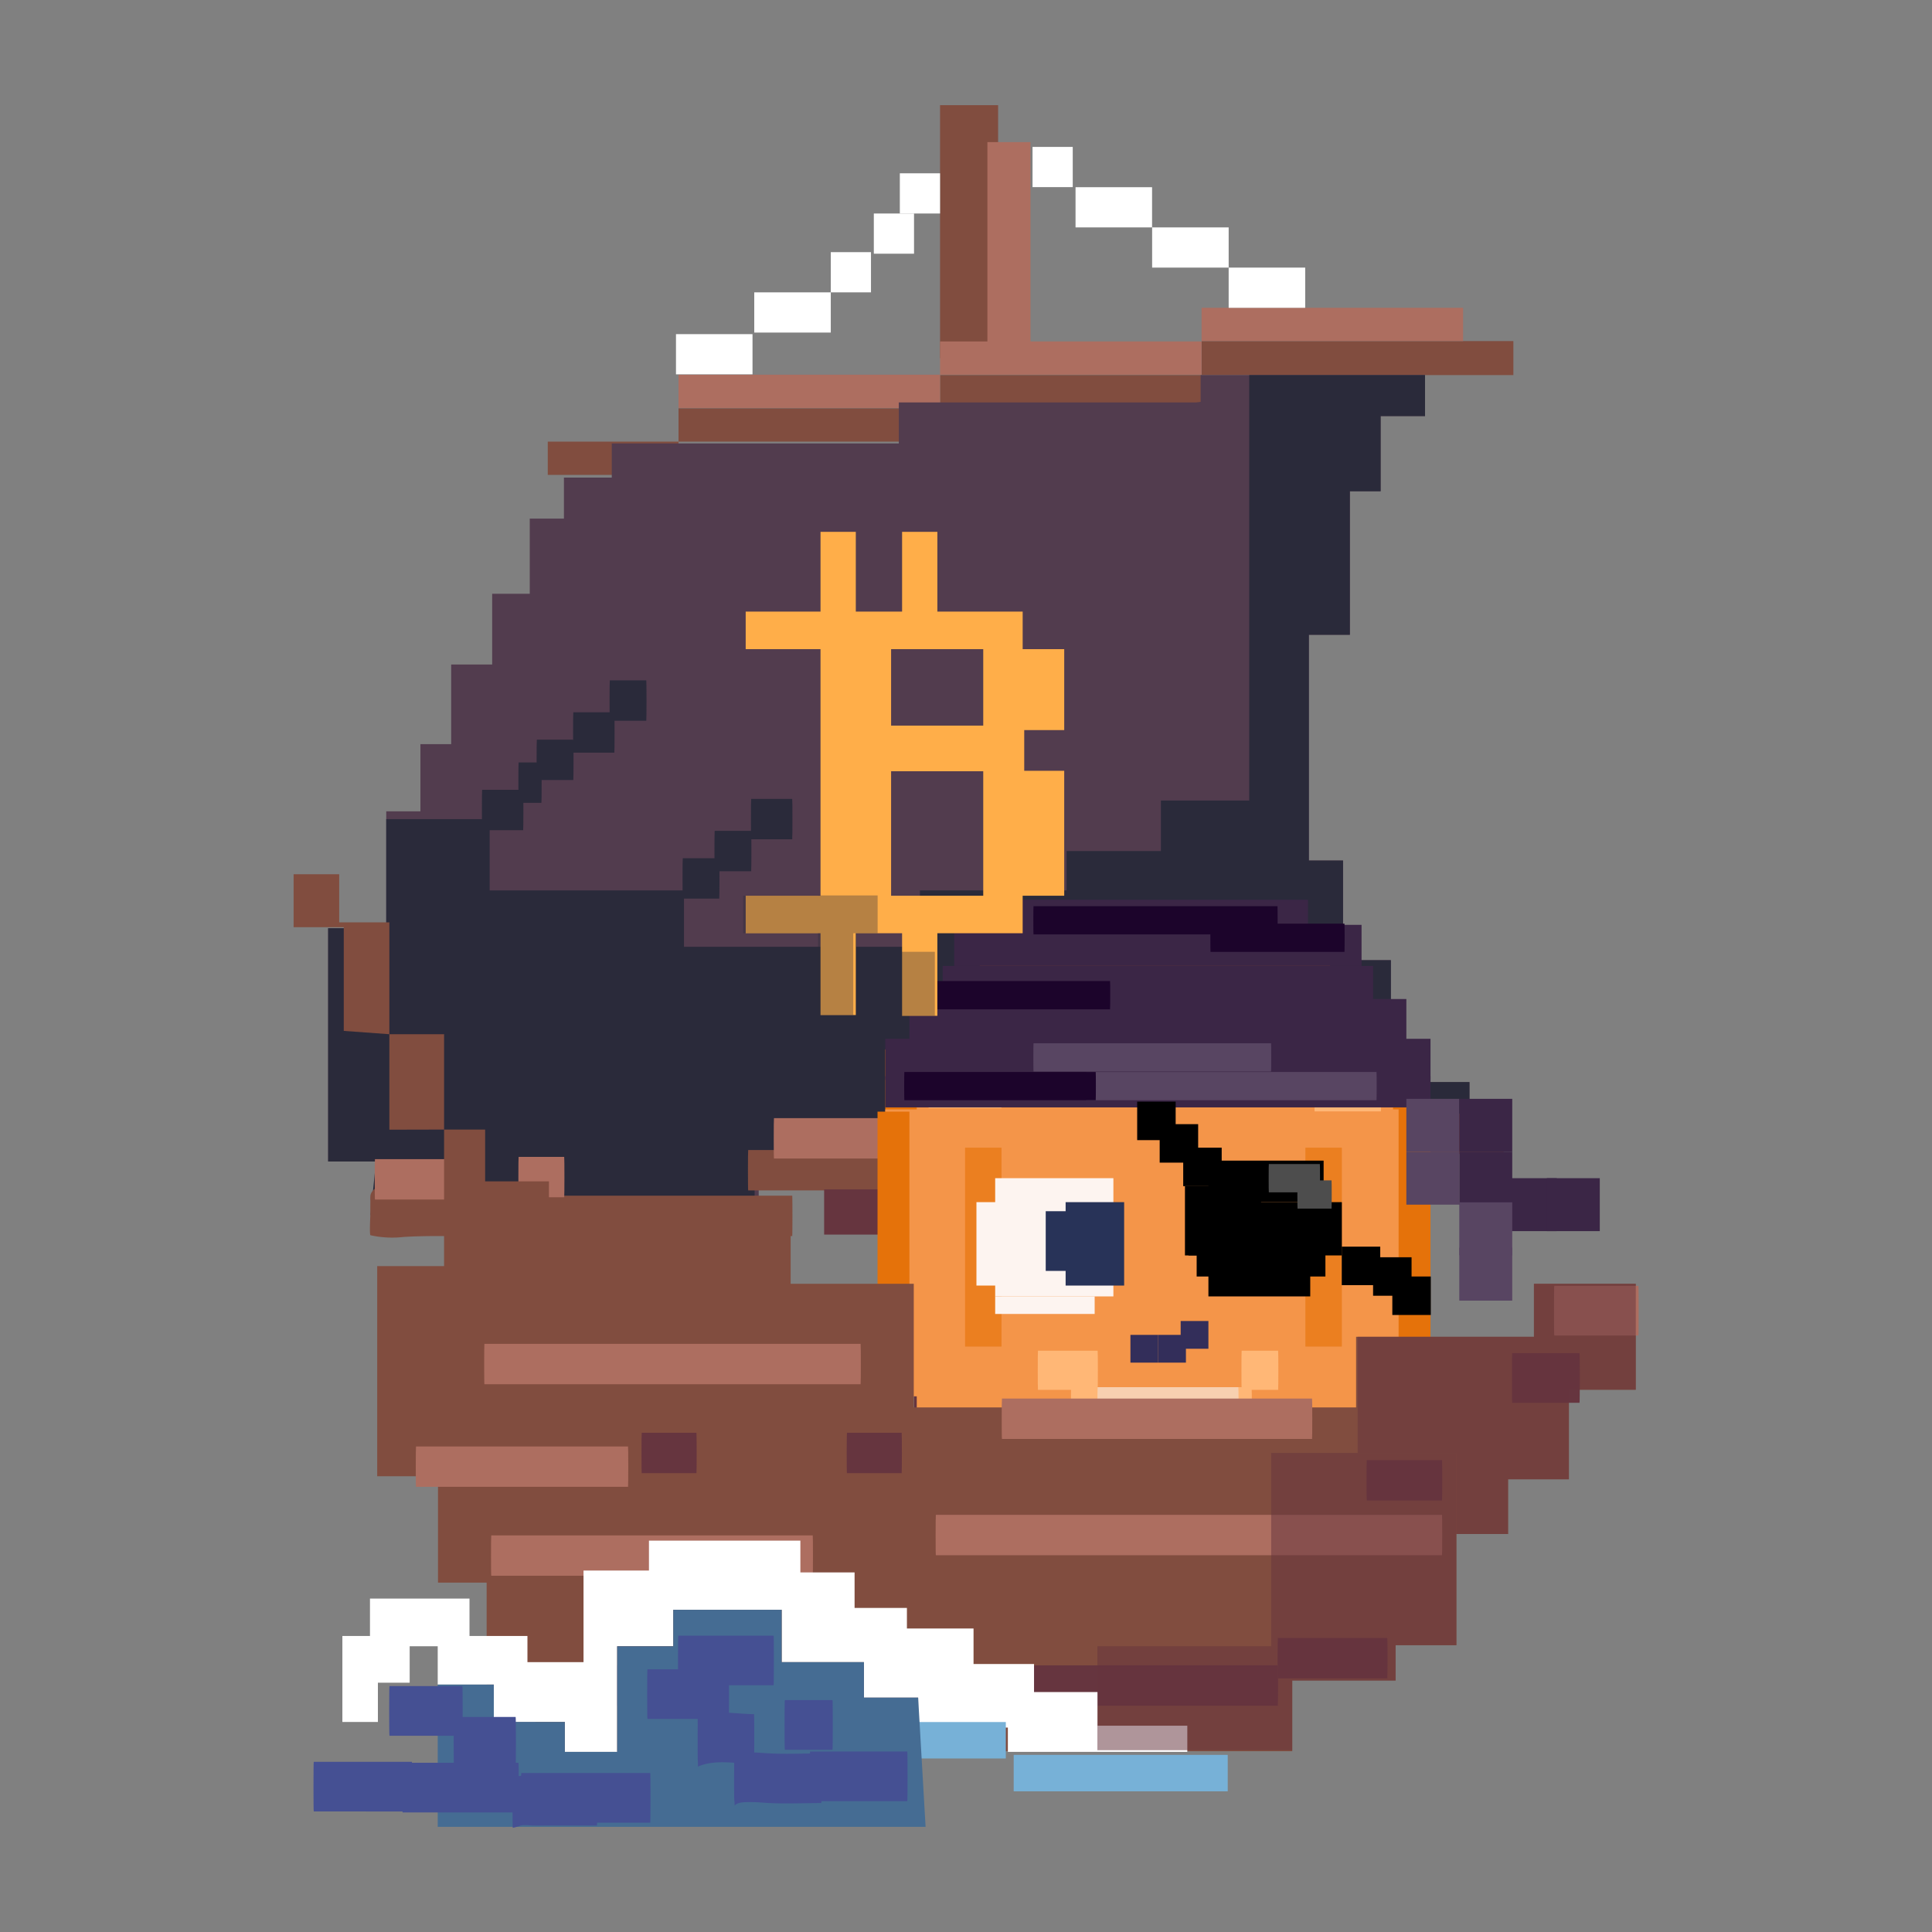 <svg xmlns="http://www.w3.org/2000/svg" viewBox="0 0 430 430"><rect x="0" y="0" width="430" height="430" fill="#808080" stroke="none"/><defs><style>.cls-1{fill:none;}.cls-2{fill:#814d3f;}.cls-3{fill:#ad6e60;}.cls-4{fill:#fff;}.cls-5{fill:#523c4e;}.cls-26,.cls-6{fill:#2a2a3a;}.cls-21,.cls-7{fill:#66353f;}.cls-12,.cls-8{fill:#e5720a;}.cls-9{fill:#f49549;}.cls-10{fill:#ffb776;}.cls-11,.cls-12{opacity:0.64;}.cls-13{fill:#f7d0b0;}.cls-14{fill:#332e5a;}.cls-15{fill:#fdf4f0;}.cls-16{fill:#3b2646;}.cls-17{fill:#584562;}.cls-18{fill:#1c042b;}.cls-19{fill:#4d4d4d;}.cls-20{fill:#283358;}.cls-21{opacity:0.52;}.cls-22{fill:#77b1d7;}.cls-23{fill:#456c93;}.cls-24{fill:#455093;}.cls-25{fill:#ffae49;}.cls-26{opacity:0.34;}</style></defs><g id="Layer_2" data-name="Layer 2"><g id="Layer_1-2" data-name="Layer 1"><rect class="cls-1" width="430" height="430" transform="translate(430 430) rotate(-180)"/><rect class="cls-2" x="267.427" y="75.912" width="69.399" height="7.57" transform="translate(604.253 159.395) rotate(-180)"/><rect class="cls-2" x="209.222" y="83.482" width="58.205" height="7.405" transform="translate(476.649 174.369) rotate(-180)"/><rect class="cls-3" x="267.427" y="68.508" width="58.205" height="7.405" transform="translate(593.059 144.42) rotate(-180)"/><rect class="cls-3" x="151.017" y="83.4" width="58.205" height="7.405" transform="translate(360.239 174.204) rotate(-180)"/><rect class="cls-2" x="151.017" y="90.887" width="58.205" height="7.405" transform="translate(360.239 189.179) rotate(-180)"/><rect class="cls-2" x="121.914" y="98.292" width="29.102" height="7.405" transform="translate(272.931 203.988) rotate(-180)"/><rect class="cls-2" x="209.222" y="23.407" width="12.924" height="56.29" transform="translate(431.368 103.104) rotate(-180)"/><rect class="cls-3" x="219.763" y="31.625" width="9.593" height="48.073" transform="translate(449.119 111.322) rotate(-180)"/><rect class="cls-3" x="209.222" y="75.995" width="58.205" height="7.405" transform="translate(476.649 159.395) rotate(-180)"/><rect class="cls-4" x="273.461" y="59.56" width="17.034" height="8.948" transform="translate(563.955 128.068) rotate(-180)"/><rect class="cls-4" x="150.451" y="74.369" width="17.034" height="8.948" transform="translate(317.936 157.686) rotate(-180)"/><rect class="cls-4" x="256.427" y="50.612" width="17.034" height="8.948" transform="translate(529.887 110.172) rotate(-180)"/><rect class="cls-4" x="167.872" y="65.069" width="17.034" height="8.948" transform="translate(352.778 139.087) rotate(-180)"/><rect class="cls-4" x="239.38" y="41.664" width="17.034" height="8.948" transform="translate(495.794 92.277) rotate(-180)"/><rect class="cls-4" x="229.807" y="32.698" width="8.948" height="8.948" transform="translate(468.563 74.344) rotate(-180)"/><rect class="cls-4" x="184.906" y="56.122" width="8.948" height="8.948" transform="translate(378.759 121.191) rotate(-180)"/><rect class="cls-4" x="194.485" y="47.519" width="8.948" height="8.948" transform="translate(397.918 103.987) rotate(-180)"/><rect class="cls-4" x="200.274" y="38.572" width="8.948" height="8.948" transform="translate(409.496 86.091) rotate(-180)"/><polygon class="cls-5" points="317.166 83.482 317.166 92.609 307.279 92.609 307.279 109.34 300.434 109.34 300.434 141.282 291.308 141.282 291.308 191.525 298.913 191.525 298.913 213.705 309.561 213.705 309.561 231.993 317.166 231.993 317.166 240.831 327.053 240.831 327.053 248.859 300.434 248.859 300.434 257.697 168.863 257.697 168.863 266.535 117.908 266.535 92.811 266.535 92.811 272.853 83.684 272.853 83.684 258.507 73.037 258.507 73.037 206.591 85.966 206.591 85.966 180.58 93.571 180.58 93.571 165.619 100.416 165.619 100.416 147.899 109.542 147.899 109.542 132.156 117.908 132.156 117.908 115.424 125.513 115.424 125.513 106.298 136.161 106.298 136.161 98.693 200.045 98.693 200.045 89.567 266.211 89.567 317.166 83.482"/><polygon class="cls-5" points="267.225 95.144 267.225 83.482 317.166 83.482 267.225 95.144"/><polygon class="cls-6" points="278.038 83.482 278.038 178.168 258.38 178.168 258.38 189.413 237.39 189.413 237.39 198.181 204.748 198.181 204.748 210.727 152.23 210.727 152.23 198.181 108.984 198.181 108.984 182.309 85.966 182.309 85.966 206.591 73.037 206.591 73.037 258.507 83.684 258.507 82.466 270.433 167.956 270.433 167.956 257.697 300.434 257.697 300.434 248.859 327.053 248.859 327.053 240.831 317.166 240.831 317.166 231.993 309.561 231.993 309.561 213.705 298.913 213.705 298.913 191.525 291.308 191.525 291.308 141.282 300.434 141.282 300.434 109.34 307.279 109.34 307.279 92.609 317.166 92.609 317.166 83.482 278.038 83.482"/><path class="cls-2" d="M334.647,247.845H302.169c-.066,0-.068,8.986,0,8.986h32.478c.066,0,.068-8.986,0-8.986Z"/><path class="cls-2" d="M308.259,255.964H166.521c-.066,0-.068,8.987,0,8.987h.665c.066,0,.068-8.987,0-8.987h-.665v8.987H308.259c.066,0,.068-8.987,0-8.987Z"/><path class="cls-3" d="M274.767,248.86H172.26c-.066,0-.068,8.986,0,8.986H274.767c.066,0,.068-8.986,0-8.986Z"/><path class="cls-6" d="M164.141,264.517h-75.1"/><path class="cls-6" d="M151.962,200h8.119c.066,0,.069-8.986,0-8.986h-8.119c-.066,0-.068,8.986,0,8.986Z"/><path class="cls-6" d="M159.066,193.907h8.12c.066,0,.068-8.987,0-8.987h-8.12c-.066,0-.068,8.987,0,8.987Z"/><path class="cls-6" d="M167.186,186.8h9.134c.066,0,.069-8.986,0-8.986h-9.134c-.066,0-.069,8.986,0,8.986Z"/><path class="cls-6" d="M107.306,184.772h9.134c.066,0,.068-8.986,0-8.986h-9.134c-.066,0-.069,8.986,0,8.986Z"/><path class="cls-6" d="M115.425,178.683H120.5c.066,0,.068-8.986,0-8.986h-5.075c-.066,0-.068,8.986,0,8.986Z"/><path class="cls-6" d="M119.485,173.608H127.6c.066,0,.069-8.986,0-8.986h-8.119c-.066,0-.069,8.986,0,8.986Z"/><path class="cls-6" d="M127.6,167.519h9.134c.066,0,.069-8.987,0-8.987H127.6c-.066,0-.068,8.987,0,8.987Z"/><path class="cls-6" d="M183.424,214.205h7.1c.066,0,.068-8.986,0-8.986h-7.1c-.066,0-.068,8.986,0,8.986Z"/><path class="cls-6" d="M135.723,160.414h8.12c.066,0,.068-8.986,0-8.986h-8.12c-.066,0-.068,8.986,0,8.986Z"/><rect class="cls-7" x="183.424" y="264.722" width="42.189" height="10.06" transform="translate(409.038 539.503) rotate(-180)"/><rect class="cls-7" x="203.433" y="273.654" width="11.701" height="51.089" transform="translate(418.567 598.397) rotate(-180)"/><rect class="cls-7" x="213.912" y="273.654" width="11.701" height="51.089" transform="translate(439.525 598.397) rotate(-180)"/><path class="cls-3" d="M127.6,274.74H104.768c-.066,0-.068,8.987,0,8.987H127.6c.066,0,.069-8.987,0-8.987Z"/><path class="cls-3" d="M170.231,267.128H127.6c-.066,0-.068,8.987,0,8.987h42.627c.066,0,.068-8.987,0-8.987Z"/><path class="cls-7" d="M175.305,273.218H129.634c-.066,0-.069,8.986,0,8.986h45.671c.066,0,.069-8.986,0-8.986Z"/><polygon class="cls-8" points="317.055 233.574 310.046 233.574 310.046 226.565 303.037 226.565 303.037 219.556 296.028 219.556 296.028 212.547 287.847 212.547 287.847 205.538 225.068 205.538 225.068 212.547 218.059 212.547 218.059 219.556 211.05 219.556 211.05 226.565 204.041 226.565 204.041 233.574 197.033 233.574 197.033 297.441 204.041 297.441 204.041 301.9 211.05 301.9 211.05 308.908 218.059 308.908 218.059 315.917 226.24 315.917 226.24 322.926 289.019 322.926 289.019 315.917 296.028 315.917 296.028 308.908 303.037 308.908 303.037 301.9 310.046 301.9 310.046 297.441 317.055 297.441 317.055 233.574"/><polygon class="cls-9" points="317.055 246.912 310.046 246.912 310.046 239.903 303.037 239.903 303.037 232.894 296.028 232.894 296.028 225.885 287.847 225.885 287.847 218.877 225.068 218.877 225.068 225.885 218.059 225.885 218.059 232.894 211.05 232.894 211.05 239.903 204.041 239.903 204.041 246.912 197.033 246.912 197.033 310.779 204.041 310.779 204.041 315.238 211.05 315.238 211.05 322.247 218.059 322.247 218.059 329.255 226.24 329.255 226.24 336.264 289.019 336.264 289.019 329.255 296.028 329.255 296.028 322.247 303.037 322.247 303.037 315.238 310.046 315.238 310.046 310.779 317.055 310.779 317.055 246.912"/><path class="cls-10" d="M233.972,223.051h48.8c.032,0,.033-4.355,0-4.355h-1.252c-.032,0-.033,4.355,0,4.355h1.252V218.7h-48.8c-.032,0-.033,4.355,0,4.355Z"/><path class="cls-10" d="M231.759,226h53.2c.032,0,.033-4.355,0-4.355h-.486c-.032,0-.033,4.355,0,4.355h.486c.032,0,.033-4.355,0-4.355h-53.2c-.032,0-.033,4.355,0,4.355Z"/><path class="cls-10" d="M229.546,226.7H284.47c.064,0,.066-8.71,0-8.71H229.546c-.064,0-.067,8.71,0,8.71Z"/><path class="cls-10" d="M214.053,241.459h15.493c.064,0,.066-8.71,0-8.71H214.053c-.064,0-.067,8.71,0,8.71Z"/><path class="cls-10" d="M206.675,246.624h16.231c.064,0,.066-8.71,0-8.71H206.675c-.064,0-.067,8.71,0,8.71Z"/><path class="cls-10" d="M285.945,239.984h13.28c.064,0,.067-8.71,0-8.71h-13.28c-.064,0-.066,8.71,0,8.71Z"/><path class="cls-10" d="M292.585,247.361h14.756c.064,0,.066-8.71,0-8.71H292.585c-.064,0-.066,8.71,0,8.71Z"/><path class="cls-10" d="M238.4,317.45h40.169c.064,0,.066-8.71,0-8.71H238.4c-.064,0-.066,8.71,0,8.71Z"/><path class="cls-10" d="M276.354,309.334h8.116c.064,0,.066-8.71,0-8.71h-8.116c-.064,0-.066,8.71,0,8.71Z"/><path class="cls-10" d="M231.021,309.334H244.3c.064,0,.067-8.71,0-8.71h-13.28c-.064,0-.066,8.71,0,8.71Z"/><g class="cls-11"><path class="cls-8" d="M227.537,336.632h58.894v-8.71h-.486c-.064,0-.066,8.71,0,8.71h.486c.064,0,.067-8.71,0-8.71H227.537c-.064,0-.066,8.71,0,8.71Z"/></g><g class="cls-11"><path class="cls-8" d="M286.683,329.992h8.853c.064,0,.067-8.71,0-8.71h-8.853c-.064,0-.066,8.71,0,8.71Z"/></g><g class="cls-11"><path class="cls-8" d="M296.274,323.352h6.64c.064,0,.067-8.71,0-8.71h-6.64c-.064,0-.066,8.71,0,8.71Z"/></g><g class="cls-11"><path class="cls-8" d="M219.217,332.205H232.5c.064,0,.066-8.71,0-8.71h-13.28c-.064,0-.066,8.71,0,8.71Z"/></g><g class="cls-11"><path class="cls-8" d="M208.888,322.614h11.8c.064,0,.067-8.71,0-8.71h-11.8c-.064,0-.066,8.71,0,8.71Z"/></g><g class="cls-11"><path class="cls-8" d="M237.661,235.557h40.655c.064,0,.066-8.71,0-8.71h-.486c-.064,0-.067,8.71,0,8.71h.486v-8.71H237.661c-.064,0-.066,8.71,0,8.71Z"/></g><rect class="cls-12" x="214.79" y="255.437" width="8.115" height="44.266"/><rect class="cls-12" x="290.536" y="255.437" width="8.115" height="44.266"/><path class="cls-13" d="M245.777,226.7h27.4v-8.71h-1.25c-.064,0-.067,8.71,0,8.71h1.25c.064,0,.066-8.71,0-8.71h-27.4c-.064,0-.067,8.71,0,8.71Z"/><path class="cls-13" d="M211.1,242.935h6.64c.064,0,.067-8.71,0-8.71H211.1c-.064,0-.066,8.71,0,8.71Z"/><path class="cls-13" d="M289.634,239.984h10.329c.064,0,.066-8.71,0-8.71H289.634c-.064,0-.066,8.71,0,8.71Z"/><path class="cls-13" d="M244.3,317.45h31.316c.064,0,.066-8.71,0-8.71H244.3c-.064,0-.066,8.71,0,8.71Z"/><rect class="cls-14" x="251.596" y="297.101" width="6.176" height="6.176"/><rect class="cls-14" x="257.772" y="297.101" width="6.176" height="6.176"/><rect class="cls-14" x="262.778" y="294.013" width="6.176" height="6.176"/><rect class="cls-15" x="221.493" y="262.225" width="26.311" height="26.311"/><rect class="cls-15" x="221.493" y="288.536" width="22.143" height="3.908"/><rect class="cls-15" x="217.325" y="267.559" width="13.025" height="18.565"/><rect class="cls-15" x="227.746" y="270.822" width="7.034" height="13.286"/><rect x="268.954" y="258.317" width="25.64" height="9.242"/><rect x="264.525" y="267.559" width="34.126" height="11.859"/><rect x="266.338" y="278.048" width="28.656" height="6.06"/><rect x="268.954" y="279.418" width="22.664" height="9.118"/><rect x="263.733" y="264.002" width="16.933" height="15.417"/><rect x="269.084" y="276.944" width="8.336" height="6.643"/><rect class="cls-8" x="195.309" y="247.416" width="7.099" height="65.679"/><rect class="cls-8" x="311.286" y="246.159" width="7.099" height="65.679"/><rect class="cls-16" x="197.033" y="239.544" width="121.352" height="6.925"/><rect class="cls-16" x="197.033" y="231.202" width="121.352" height="9.146" transform="translate(515.417 471.55) rotate(-180)"/><rect class="cls-16" x="202.408" y="222.349" width="110.601" height="9.146" transform="translate(515.417 453.843) rotate(180)"/><rect class="cls-16" x="209.813" y="214.988" width="95.79" height="9.146" transform="translate(515.417 439.122) rotate(180)"/><rect class="cls-16" x="212.38" y="205.842" width="90.657" height="9.146" transform="translate(515.417 420.83) rotate(180)"/><rect class="cls-16" x="224.307" y="200.258" width="66.803" height="9.146" transform="translate(515.417 409.662) rotate(180)"/><rect class="cls-17" x="313.009" y="244.566" width="11.784" height="11.784"/><rect class="cls-16" x="324.793" y="244.566" width="11.784" height="11.784"/><rect class="cls-16" x="324.793" y="256.333" width="11.784" height="11.784"/><rect class="cls-16" x="334.691" y="262.225" width="11.784" height="11.784"/><rect class="cls-16" x="344.274" y="262.225" width="11.784" height="11.784"/><rect class="cls-17" x="313.009" y="256.333" width="11.784" height="11.784"/><rect class="cls-17" x="324.793" y="267.597" width="11.784" height="11.784"/><rect class="cls-17" x="324.793" y="277.694" width="11.784" height="11.784"/><path class="cls-17" d="M241.74,244.869h64.63c.046,0,.048-6.286,0-6.286h-1.808c-.046,0-.048,6.286,0,6.286h1.808v-6.286H241.74c-.046,0-.048,6.286,0,6.286Z"/><path class="cls-17" d="M230.028,238.48H282.9V232.2h-.7c-.046,0-.048,6.285,0,6.285h.7c.046,0,.048-6.285,0-6.285H230.028c-.047,0-.048,6.285,0,6.285Z"/><path class="cls-18" d="M230.024,207.974h54.3c.046,0,.048-6.285,0-6.285h-54.3c-.046,0-.048,6.285,0,6.285Z"/><path class="cls-18" d="M205.538,224.638h41.526c.046,0,.048-6.285,0-6.285H205.538c-.047,0-.048,6.285,0,6.285Z"/><path class="cls-18" d="M269.424,211.86h29.814c.046,0,.048-6.285,0-6.285H269.424c-.046,0-.047,6.285,0,6.285Z"/><path class="cls-18" d="M201.278,244.869H243.87c.046,0,.048-6.286,0-6.286H201.278c-.046,0-.047,6.286,0,6.286Z"/><rect x="263.345" y="255.437" width="8.564" height="8.564"/><rect x="258.107" y="250.2" width="8.564" height="8.564"/><rect x="298.632" y="277.465" width="8.564" height="8.564"/><rect x="305.604" y="279.825" width="8.564" height="8.564"/><rect x="309.886" y="284.107" width="8.564" height="8.564"/><rect x="253.099" y="245.192" width="8.564" height="8.564"/><path class="cls-19" d="M282.4,265.368h11.357c.047,0,.048-6.286,0-6.286H282.4c-.046,0-.048,6.286,0,6.286Z"/><path class="cls-19" d="M288.79,269h7.572c.046,0,.048-6.285,0-6.285H288.79c-.046,0-.048,6.285,0,6.285Z"/><rect class="cls-20" x="237.173" y="267.559" width="13.025" height="18.565" transform="translate(487.371 553.684) rotate(180)"/><rect class="cls-20" x="232.744" y="269.576" width="7.034" height="13.286" transform="translate(472.522 552.438) rotate(180)"/><path class="cls-2" d="M176.32,266.114H100.177c-3.12,0-6.237-.053-9.351.143-2.765.174-5.657.443-8.36-.317v8.986a2.621,2.621,0,0,1,2.512-1.856c.369-.038-.237-8.962,0-8.986a2.618,2.618,0,0,0-2.512,1.856,5.975,5.975,0,0,0-.032,1.316c-.012,1.059-.014,2.118-.013,3.177,0,.388-.228,4.417.045,4.493a22.327,22.327,0,0,0,7.376.379c2.639-.158,5.256-.2,7.9-.2H176.32c.066,0,.069-8.986,0-8.986Z"/><path class="cls-3" d="M83.455,266.98h22.328c.066,0,.069-8.986,0-8.986H83.455c-.066,0-.068,8.986,0,8.986Z"/><path class="cls-3" d="M115.425,266.473h10.149c.066,0,.069-8.986,0-8.986H115.425c-.066,0-.068,8.986,0,8.986Z"/><polygon class="cls-2" points="355.612 285.728 341.404 285.728 341.404 297.523 301.822 297.523 301.822 313.249 203.375 313.249 203.375 285.728 175.972 285.728 175.972 273.084 122.182 273.084 122.182 262.935 107.973 262.935 107.973 251.404 98.839 251.404 98.839 230.181 86.66 230.181 86.66 205.285 75.496 205.285 75.496 194.572 65.347 194.572 65.347 206.367 76.511 206.367 76.511 229.443 86.66 230.181 86.66 251.433 98.839 251.404 98.839 262.935 98.839 281.797 83.953 281.797 83.953 328.566 97.486 328.566 97.486 352.248 108.311 352.248 108.311 377.966 119.137 377.966 119.137 389.761 287.613 389.761 287.613 374.035 310.618 374.035 310.618 366.172 324.15 366.172 324.15 341.422 335.652 341.422 335.652 329.243 349.185 329.243 349.185 309.317 364.07 309.317 364.07 285.728 355.612 285.728"/><path class="cls-3" d="M292.02,311.277H223c-.066,0-.069,8.987,0,8.987H292.02c.066,0,.069-8.987,0-8.987Z"/><path class="cls-3" d="M191.544,299.1H107.813c-.066,0-.068,8.987,0,8.987h83.731c.066,0,.068-8.987,0-8.987Z"/><path class="cls-3" d="M139.783,321.934H92.589c-.066,0-.068,8.986,0,8.986h47.194c.066,0,.069-8.986,0-8.986Z"/><path class="cls-3" d="M320.945,337.158H208.29c-.066,0-.069,8.986,0,8.986H320.945c.066,0,.069-8.986,0-8.986Z"/><path class="cls-3" d="M180.887,341.725H109.336c-.066,0-.069,8.986,0,8.986h71.551c.066,0,.069-8.986,0-8.986Z"/><path class="cls-7" d="M127.6,379.636h156.8c.066,0,.069-8.986,0-8.986H127.6c-.066,0-.068,8.986,0,8.986Z"/><path class="cls-7" d="M308.766,364.56H284.408c-.066,0-.068,8.987,0,8.987h24.358c.066,0,.069-8.987,0-8.987Z"/><path class="cls-3" d="M364.653,286.184H345.931c-.081,0-.084,11.051,0,11.051h18.722c.082,0,.085-11.051,0-11.051Z"/><path class="cls-7" d="M351.548,301.162H336.57c-.081,0-.084,11.051,0,11.051h14.978c.081,0,.084-11.051,0-11.051Z"/><path class="cls-7" d="M142.828,327.875h12.179c.066,0,.068-8.986,0-8.986H142.828c-.066,0-.069,8.986,0,8.986Z"/><path class="cls-7" d="M188.5,327.875h12.179c.066,0,.068-8.986,0-8.986H188.5c-.066,0-.069,8.986,0,8.986Z"/><path class="cls-7" d="M304.2,333.965h16.746c.066,0,.069-8.986,0-8.986H304.2c-.066,0-.068,8.986,0,8.986Z"/><polygon class="cls-4" points="264.258 389.909 264.258 384.085 244.288 384.085 244.288 376.596 230.142 376.596 230.142 370.355 216.678 370.355 216.678 362.45 201.851 362.45 201.851 357.873 190.201 357.873 190.201 349.968 178.136 349.968 178.136 342.895 144.435 342.895 144.435 349.552 129.873 349.552 129.873 369.939 117.392 369.939 117.392 364.114 104.494 364.114 104.494 355.793 82.344 355.793 82.344 364.114 76.203 364.114 76.203 383.253 84.108 383.253 84.108 374.515 91.18 374.515 91.18 366.402 97.421 366.402 97.421 374.932 109.903 374.932 109.903 383.253 125.713 383.253 125.713 389.909 137.362 389.909 137.362 366.402 149.844 366.402 149.844 358.289 173.975 358.289 173.975 369.939 192.281 369.939 192.281 377.844 204.347 377.844 204.347 384.501 224.317 384.501 224.317 389.909 264.258 389.909"/><polygon class="cls-21" points="324.15 341.422 324.15 323.382 302.169 323.382 302.169 297.523 341.404 297.523 341.404 285.728 364.07 285.728 364.07 309.317 349.185 309.317 349.185 329.243 335.652 329.243 335.652 341.422 324.15 341.422"/><polyline class="cls-21" points="302.169 323.382 282.922 323.382 282.922 366.402 244.242 366.402 244.242 389.535 287.613 389.535 287.613 374.035 310.618 374.035 310.618 366.172 324.15 366.172 324.15 323.382"/><rect class="cls-22" x="225.613" y="390.577" width="47.638" height="8.111" transform="translate(498.865 789.265) rotate(-180)"/><rect class="cls-22" x="200.045" y="383.269" width="23.819" height="8.111" transform="translate(423.909 774.649) rotate(-180)"/><polygon class="cls-23" points="206.006 406.593 204.347 377.844 192.281 377.844 192.281 369.939 173.975 369.939 173.975 358.289 149.844 358.289 149.844 366.402 137.362 366.402 137.362 389.909 125.713 389.909 125.713 383.253 109.903 383.253 109.903 374.932 97.421 374.932 97.421 406.593 206.006 406.593"/><path class="cls-24" d="M172.182,364.039H150.963c-.081,0-.084,11.051,0,11.051h21.219c.081,0,.084-11.051,0-11.051Z"/><path class="cls-24" d="M162.2,371.528H144.1c-.081,0-.084,11.051,0,11.051h18.1c.082,0,.085-11.051,0-11.051Z"/><path class="cls-24" d="M167.813,381.513c-4.069-.015-8.612-1.075-12.482.624a11.786,11.786,0,0,0-.039,1.618c-.014,1.3-.016,2.605-.016,3.908s0,2.6.016,3.907a14.409,14.409,0,0,1,.039,1.618c3.87-1.7,8.413-.639,12.482-.624.068,0,.1-11.051,0-11.051Z"/><path class="cls-24" d="M114.766,382.137H101.037c-.082,0-.085,11.051,0,11.051h13.729c.081,0,.085-11.051,0-11.051Z"/><path class="cls-24" d="M102.909,375.272H86.683c-.081,0-.085,11.051,0,11.051h16.226c.081,0,.084-11.051,0-11.051Z"/><path class="cls-24" d="M174.678,389.444h10.609c.081,0,.084-11.052,0-11.052H174.678c-.081,0-.084,11.052,0,11.052Z"/><path class="cls-24" d="M132.865,395.243h-9.96c-1.562,0-3.132.045-4.693-.007a10.312,10.312,0,0,0-2.207-.028,10.5,10.5,0,0,1-1.877.55v11.051a4.769,4.769,0,0,1,1.886-.515c.333-.023-.167-11.04,0-11.051a4.749,4.749,0,0,0-1.886.515,10.754,10.754,0,0,0-.039,1.618c-.014,1.3-.017,2.605-.017,3.908,0,.4,0,5.526.056,5.525a10.5,10.5,0,0,0,1.877-.549,10.376,10.376,0,0,1,2.207.027c1.561.052,3.131.007,4.693.007h9.96c.081,0,.084-11.051,0-11.051Z"/><path class="cls-24" d="M91.675,392.122H69.833c-.082,0-.085,11.052,0,11.052H91.675c.082,0,.085-11.052,0-11.052Z"/><path class="cls-24" d="M201.929,389.834H180.3c-.082,0-.085,11.051,0,11.051h21.634c.082,0,.085-11.051,0-11.051Z"/><path class="cls-24" d="M115.39,392.33H89.6c-.081,0-.084,11.052,0,11.052h25.8c.082,0,.085-11.052,0-11.052Z"/><path class="cls-24" d="M182.791,390.25c-4.082,0-8.229.217-12.3-.049-1.308-.085-2.617-.2-3.929-.171-.974.021-2.436.009-3.116.844a6.867,6.867,0,0,0-.039,1.618c-.013,1.3-.016,2.6-.016,3.908s0,2.605.016,3.907c0,.287.188,1.436.039,1.618.66-.81,2.056-.813,3-.841,1.349-.039,2.7.081,4.041.169,4.073.266,8.221.048,12.3.048.081,0,.084-11.051,0-11.051Z"/><path class="cls-24" d="M144.722,394.619H116.014c-.081,0-.084,11.051,0,11.051h28.708c.081,0,.084-11.051,0-11.051Z"/><path class="cls-25" d="M236.861,162.5V144.478h-9.249v-8.355H208.629V118.368h-7.854v17.755h-10.3V118.368h-7.855v17.755H165.966v8.355h16.653v54.878H165.966v8.355h16.653v18.2h7.855v-18.2h10.3v18.372h7.854V207.711h18.983v-8.355h9.249v-27.8h-8.9V162.5Zm-18.024-18.025V161.5H198.33V144.478ZM198.33,199.356v-27.7h20.507v27.7Z"/><polygon class="cls-26" points="165.4 199.356 165.4 207.711 182.053 207.711 182.053 225.916 189.908 225.916 189.908 207.711 195.33 207.711 195.33 199.293 182.053 199.293 182.053 199.356 165.4 199.356"/><rect class="cls-26" x="200.209" y="211.839" width="7.855" height="14.244"/></g></g></svg>